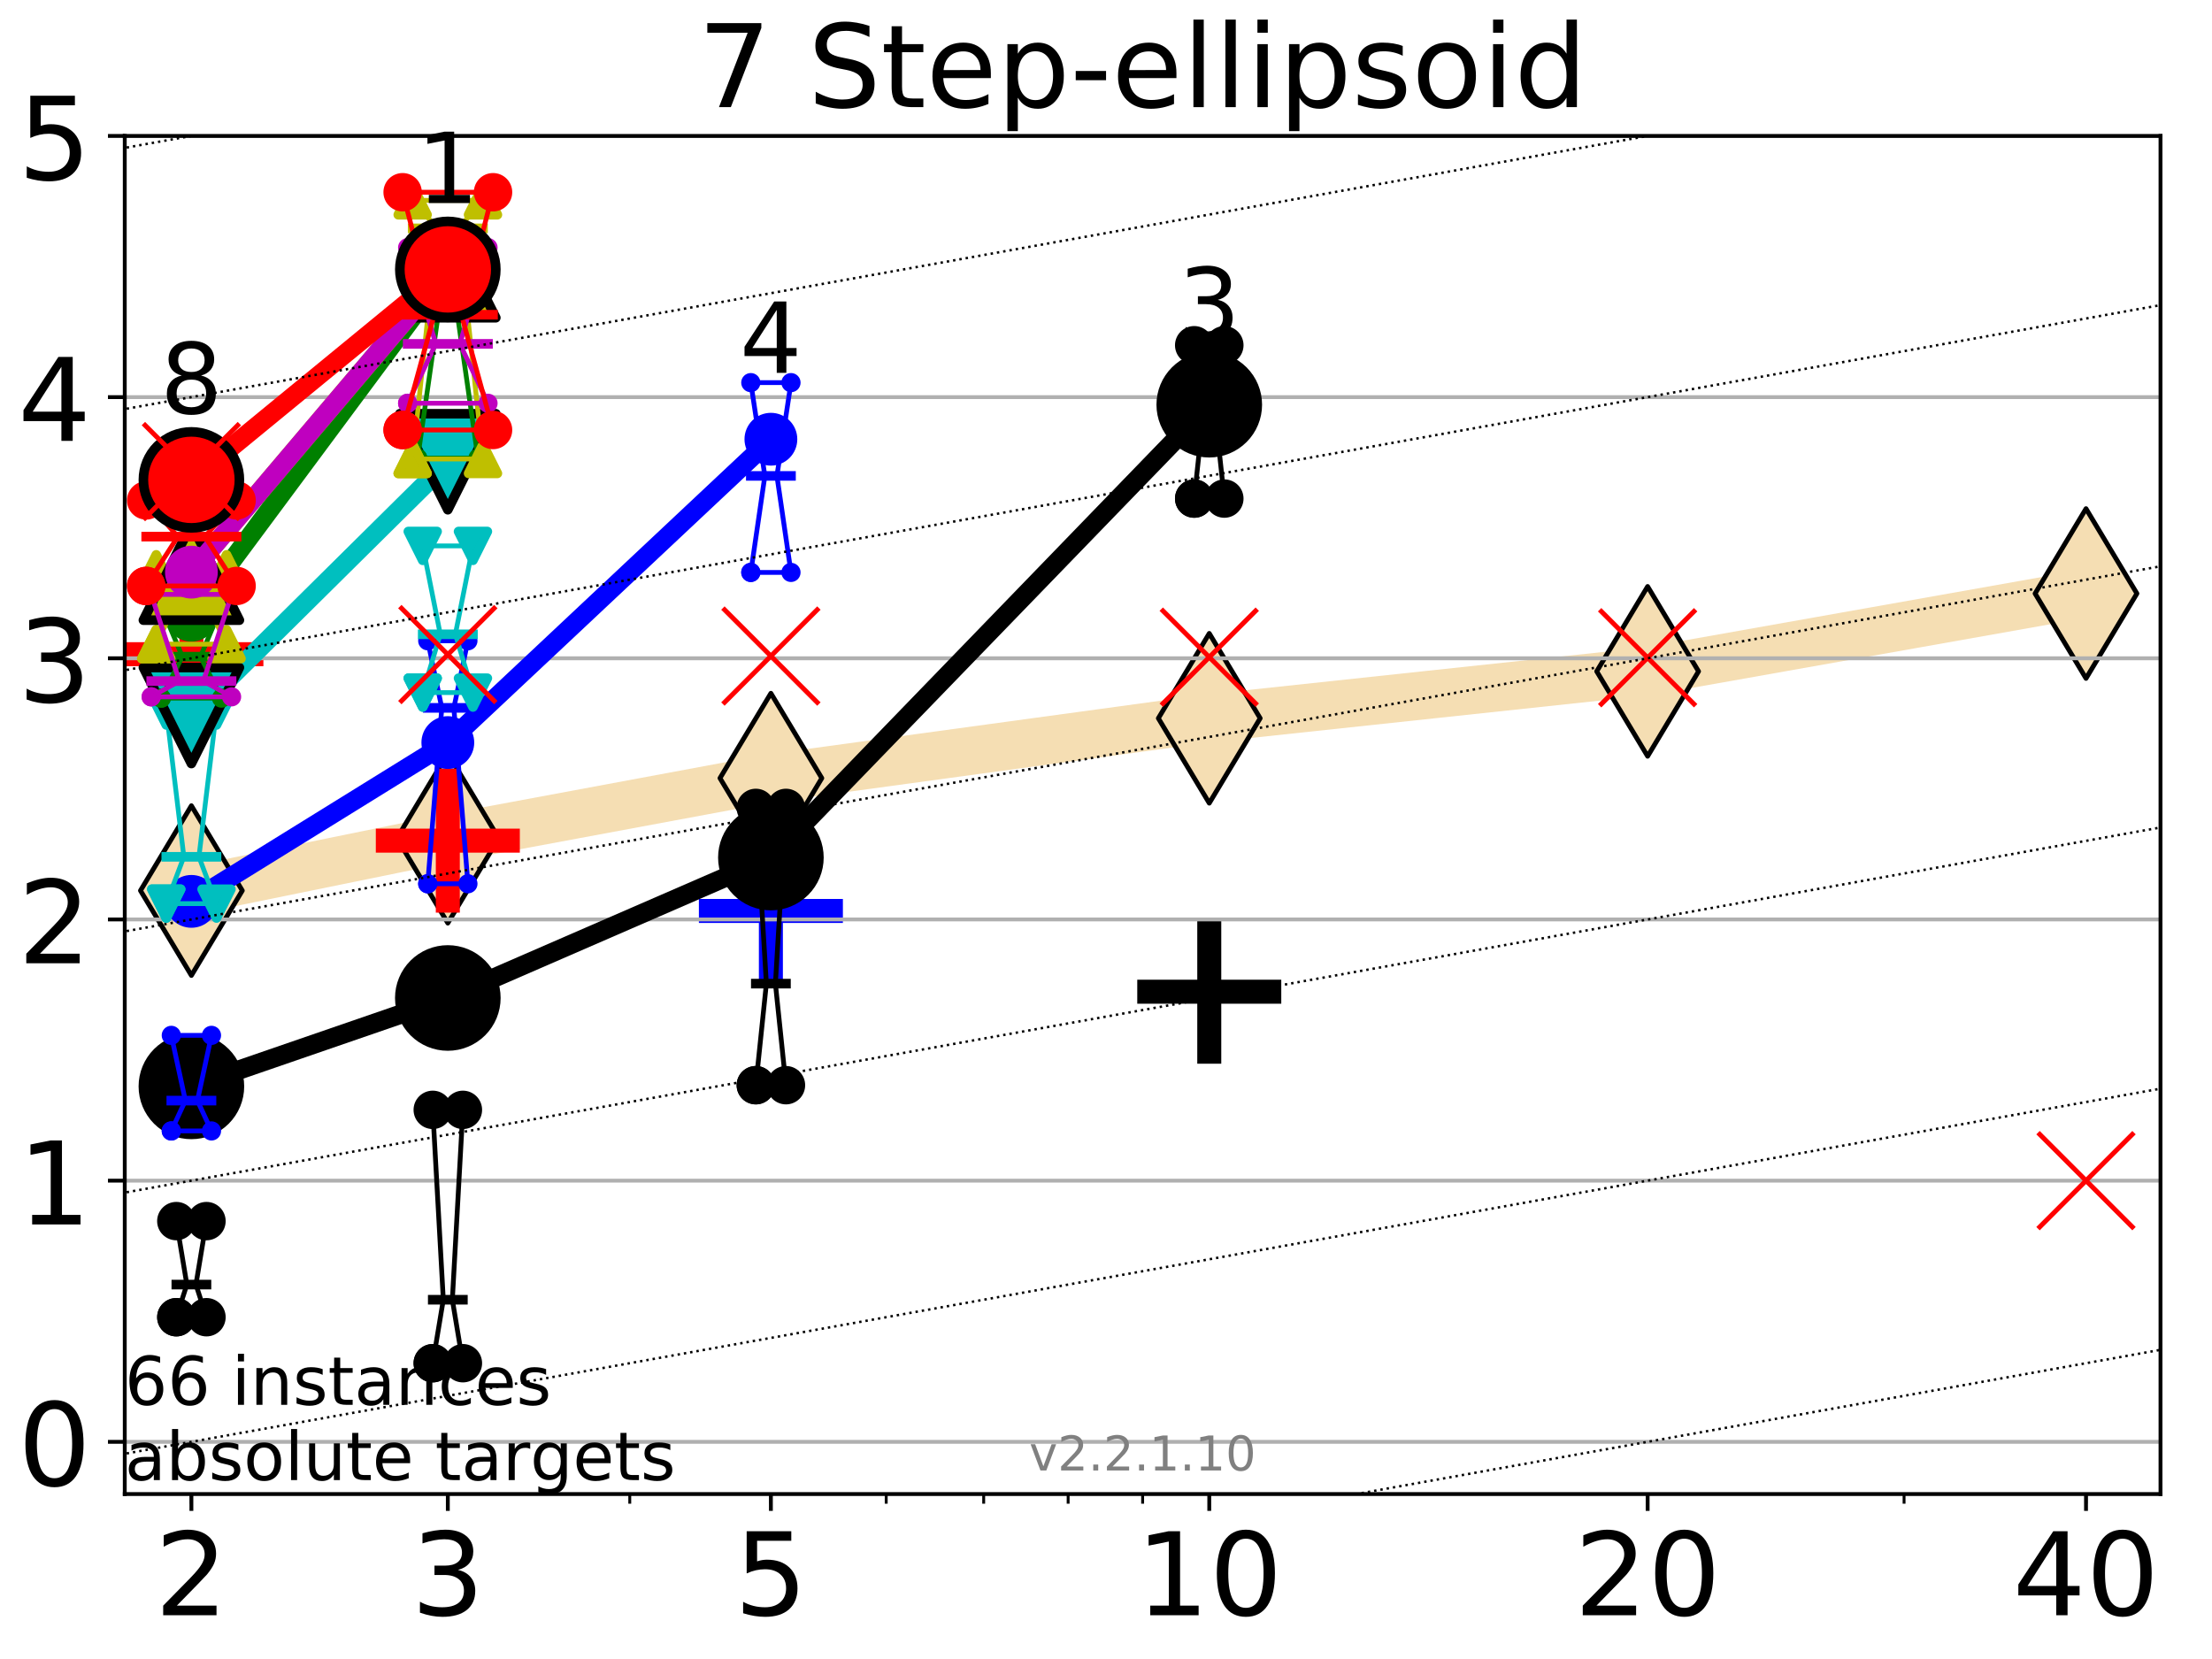 <?xml version="1.0" encoding="utf-8" standalone="no"?>
<!DOCTYPE svg PUBLIC "-//W3C//DTD SVG 1.1//EN"
  "http://www.w3.org/Graphics/SVG/1.1/DTD/svg11.dtd">
<!-- Created with matplotlib (http://matplotlib.org/) -->
<svg height="345.6pt" version="1.1" viewBox="0 0 460.8 345.6" width="460.8pt" xmlns="http://www.w3.org/2000/svg" xmlns:xlink="http://www.w3.org/1999/xlink">
 <defs>
  <style type="text/css">
*{stroke-linecap:butt;stroke-linejoin:round;}
  </style>
 </defs>
 <g id="figure_1">
  <g id="patch_1">
   <path d="M 0 345.6 
L 460.8 345.6 
L 460.8 0 
L 0 0 
z
" style="fill:#ffffff;"/>
  </g>
  <g id="axes_1">
   <g id="patch_2">
    <path d="M 25.99 311.24 
L 450.072 311.24 
L 450.072 28.32 
L 25.99 28.32 
z
" style="fill:#ffffff;"/>
   </g>
   <g id="line2d_1">
    <path clip-path="url(#pd3d4f11088)" d="M 39.871 185.526 
L 93.29 174.62 
L 160.591 162.104 
L 251.912 149.631 
L 343.233 139.858 
L 434.554 123.644 
" style="fill:none;stroke:#f5deb3;stroke-linecap:square;stroke-width:10;"/>
    <defs>
     <path d="M -0 17.678 
L 10.607 0 
L 0 -17.678 
L -10.607 -0 
z
" id="m188ac77424" style="stroke:#000000;stroke-linejoin:miter;"/>
    </defs>
    <g clip-path="url(#pd3d4f11088)">
     <use style="fill:#f5deb3;stroke:#000000;stroke-linejoin:miter;" x="39.871" xlink:href="#m188ac77424" y="185.526"/>
     <use style="fill:#f5deb3;stroke:#000000;stroke-linejoin:miter;" x="93.29" xlink:href="#m188ac77424" y="174.62"/>
     <use style="fill:#f5deb3;stroke:#000000;stroke-linejoin:miter;" x="160.591" xlink:href="#m188ac77424" y="162.104"/>
     <use style="fill:#f5deb3;stroke:#000000;stroke-linejoin:miter;" x="251.912" xlink:href="#m188ac77424" y="149.631"/>
     <use style="fill:#f5deb3;stroke:#000000;stroke-linejoin:miter;" x="343.233" xlink:href="#m188ac77424" y="139.858"/>
     <use style="fill:#f5deb3;stroke:#000000;stroke-linejoin:miter;" x="434.554" xlink:href="#m188ac77424" y="123.644"/>
    </g>
   </g>
   <g id="line2d_2">
    <defs>
     <path d="M -15 0 
L 15 0 
M 0 15 
L 0 -15 
" id="mad0640bf6e" style="stroke:#000000;stroke-width:5;"/>
    </defs>
    <g clip-path="url(#pd3d4f11088)">
     <use style="stroke:#000000;stroke-width:5;" x="251.912" xlink:href="#mad0640bf6e" y="206.589"/>
    </g>
   </g>
   <g id="line2d_3">
    <defs>
     <path d="M -15 0 
L 15 0 
M 0 15 
L 0 -15 
" id="m3aad1a8255" style="stroke:#ff0000;stroke-width:5;"/>
    </defs>
    <g clip-path="url(#pd3d4f11088)">
     <use style="fill:#ff0000;stroke:#ff0000;stroke-width:5;" x="39.871" xlink:href="#m3aad1a8255" y="136.277"/>
    </g>
   </g>
   <g id="line2d_4">
    <g clip-path="url(#pd3d4f11088)">
     <use style="fill:#ff0000;stroke:#ff0000;stroke-width:5;" x="93.29" xlink:href="#m3aad1a8255" y="175.125"/>
    </g>
   </g>
   <g id="line2d_5">
    <defs>
     <path d="M -15 0 
L 15 0 
M 0 15 
L 0 -15 
" id="m7810fe0cb6" style="stroke:#0000ff;stroke-width:5;"/>
    </defs>
    <g clip-path="url(#pd3d4f11088)">
     <use style="fill:#0000ff;stroke:#0000ff;stroke-width:5;" x="160.591" xlink:href="#m7810fe0cb6" y="189.768"/>
    </g>
   </g>
   <g id="matplotlib.axis_1">
    <g id="xtick_1">
     <g id="line2d_6">
      <defs>
       <path d="M 0 0 
L 0 3.5 
" id="mcb6f419fc6" style="stroke:#000000;stroke-width:0.8;"/>
      </defs>
      <g>
       <use style="stroke:#000000;stroke-width:0.8;" x="39.871" xlink:href="#mcb6f419fc6" y="311.24"/>
      </g>
     </g>
     <g id="text_1">
      <!-- 2 -->
      <defs>
       <path d="M 19.188 8.297 
L 53.609 8.297 
L 53.609 0 
L 7.328 0 
L 7.328 8.297 
Q 12.938 14.109 22.625 23.891 
Q 32.328 33.688 34.812 36.531 
Q 39.547 41.844 41.422 45.531 
Q 43.312 49.219 43.312 52.781 
Q 43.312 58.594 39.234 62.25 
Q 35.156 65.922 28.609 65.922 
Q 23.969 65.922 18.812 64.312 
Q 13.672 62.703 7.812 59.422 
L 7.812 69.391 
Q 13.766 71.781 18.938 73 
Q 24.125 74.219 28.422 74.219 
Q 39.75 74.219 46.484 68.547 
Q 53.219 62.891 53.219 53.422 
Q 53.219 48.922 51.531 44.891 
Q 49.859 40.875 45.406 35.406 
Q 44.188 33.984 37.641 27.219 
Q 31.109 20.453 19.188 8.297 
z
" id="DejaVuSans-32"/>
      </defs>
      <g transform="translate(32.236 336.476)scale(0.24 -0.24)">
       <use xlink:href="#DejaVuSans-32"/>
      </g>
     </g>
    </g>
    <g id="xtick_2">
     <g id="line2d_7">
      <g>
       <use style="stroke:#000000;stroke-width:0.8;" x="93.29" xlink:href="#mcb6f419fc6" y="311.24"/>
      </g>
     </g>
     <g id="text_2">
      <!-- 3 -->
      <defs>
       <path d="M 40.578 39.312 
Q 47.656 37.797 51.625 33 
Q 55.609 28.219 55.609 21.188 
Q 55.609 10.406 48.188 4.484 
Q 40.766 -1.422 27.094 -1.422 
Q 22.516 -1.422 17.656 -0.516 
Q 12.797 0.391 7.625 2.203 
L 7.625 11.719 
Q 11.719 9.328 16.594 8.109 
Q 21.484 6.891 26.812 6.891 
Q 36.078 6.891 40.938 10.547 
Q 45.797 14.203 45.797 21.188 
Q 45.797 27.641 41.281 31.266 
Q 36.766 34.906 28.719 34.906 
L 20.219 34.906 
L 20.219 43.016 
L 29.109 43.016 
Q 36.375 43.016 40.234 45.922 
Q 44.094 48.828 44.094 54.297 
Q 44.094 59.906 40.109 62.906 
Q 36.141 65.922 28.719 65.922 
Q 24.656 65.922 20.016 65.031 
Q 15.375 64.156 9.812 62.312 
L 9.812 71.094 
Q 15.438 72.656 20.344 73.438 
Q 25.25 74.219 29.594 74.219 
Q 40.828 74.219 47.359 69.109 
Q 53.906 64.016 53.906 55.328 
Q 53.906 49.266 50.438 45.094 
Q 46.969 40.922 40.578 39.312 
z
" id="DejaVuSans-33"/>
      </defs>
      <g transform="translate(85.656 336.476)scale(0.24 -0.24)">
       <use xlink:href="#DejaVuSans-33"/>
      </g>
     </g>
    </g>
    <g id="xtick_3">
     <g id="line2d_8">
      <g>
       <use style="stroke:#000000;stroke-width:0.8;" x="160.591" xlink:href="#mcb6f419fc6" y="311.24"/>
      </g>
     </g>
     <g id="text_3">
      <!-- 5 -->
      <defs>
       <path d="M 10.797 72.906 
L 49.516 72.906 
L 49.516 64.594 
L 19.828 64.594 
L 19.828 46.734 
Q 21.969 47.469 24.109 47.828 
Q 26.266 48.188 28.422 48.188 
Q 40.625 48.188 47.75 41.5 
Q 54.891 34.812 54.891 23.391 
Q 54.891 11.625 47.562 5.094 
Q 40.234 -1.422 26.906 -1.422 
Q 22.312 -1.422 17.547 -0.641 
Q 12.797 0.141 7.719 1.703 
L 7.719 11.625 
Q 12.109 9.234 16.797 8.062 
Q 21.484 6.891 26.703 6.891 
Q 35.156 6.891 40.078 11.328 
Q 45.016 15.766 45.016 23.391 
Q 45.016 31 40.078 35.438 
Q 35.156 39.891 26.703 39.891 
Q 22.75 39.891 18.812 39.016 
Q 14.891 38.141 10.797 36.281 
z
" id="DejaVuSans-35"/>
      </defs>
      <g transform="translate(152.956 336.476)scale(0.24 -0.24)">
       <use xlink:href="#DejaVuSans-35"/>
      </g>
     </g>
    </g>
    <g id="xtick_4">
     <g id="line2d_9">
      <g>
       <use style="stroke:#000000;stroke-width:0.8;" x="251.912" xlink:href="#mcb6f419fc6" y="311.24"/>
      </g>
     </g>
     <g id="text_4">
      <!-- 10 -->
      <defs>
       <path d="M 12.406 8.297 
L 28.516 8.297 
L 28.516 63.922 
L 10.984 60.406 
L 10.984 69.391 
L 28.422 72.906 
L 38.281 72.906 
L 38.281 8.297 
L 54.391 8.297 
L 54.391 0 
L 12.406 0 
z
" id="DejaVuSans-31"/>
       <path d="M 31.781 66.406 
Q 24.172 66.406 20.328 58.906 
Q 16.5 51.422 16.5 36.375 
Q 16.5 21.391 20.328 13.891 
Q 24.172 6.391 31.781 6.391 
Q 39.453 6.391 43.281 13.891 
Q 47.125 21.391 47.125 36.375 
Q 47.125 51.422 43.281 58.906 
Q 39.453 66.406 31.781 66.406 
z
M 31.781 74.219 
Q 44.047 74.219 50.516 64.516 
Q 56.984 54.828 56.984 36.375 
Q 56.984 17.969 50.516 8.266 
Q 44.047 -1.422 31.781 -1.422 
Q 19.531 -1.422 13.062 8.266 
Q 6.594 17.969 6.594 36.375 
Q 6.594 54.828 13.062 64.516 
Q 19.531 74.219 31.781 74.219 
z
" id="DejaVuSans-30"/>
      </defs>
      <g transform="translate(236.642 336.476)scale(0.24 -0.24)">
       <use xlink:href="#DejaVuSans-31"/>
       <use x="63.623" xlink:href="#DejaVuSans-30"/>
      </g>
     </g>
    </g>
    <g id="xtick_5">
     <g id="line2d_10">
      <g>
       <use style="stroke:#000000;stroke-width:0.8;" x="343.233" xlink:href="#mcb6f419fc6" y="311.24"/>
      </g>
     </g>
     <g id="text_5">
      <!-- 20 -->
      <g transform="translate(327.963 336.476)scale(0.24 -0.24)">
       <use xlink:href="#DejaVuSans-32"/>
       <use x="63.623" xlink:href="#DejaVuSans-30"/>
      </g>
     </g>
    </g>
    <g id="xtick_6">
     <g id="line2d_11">
      <g>
       <use style="stroke:#000000;stroke-width:0.8;" x="434.554" xlink:href="#mcb6f419fc6" y="311.24"/>
      </g>
     </g>
     <g id="text_6">
      <!-- 40 -->
      <defs>
       <path d="M 37.797 64.312 
L 12.891 25.391 
L 37.797 25.391 
z
M 35.203 72.906 
L 47.609 72.906 
L 47.609 25.391 
L 58.016 25.391 
L 58.016 17.188 
L 47.609 17.188 
L 47.609 0 
L 37.797 0 
L 37.797 17.188 
L 4.891 17.188 
L 4.891 26.703 
z
" id="DejaVuSans-34"/>
      </defs>
      <g transform="translate(419.284 336.476)scale(0.24 -0.24)">
       <use xlink:href="#DejaVuSans-34"/>
       <use x="63.623" xlink:href="#DejaVuSans-30"/>
      </g>
     </g>
    </g>
    <g id="xtick_7">
     <g id="line2d_12">
      <defs>
       <path d="M 0 0 
L 0 2 
" id="m6d0faf15e4" style="stroke:#000000;stroke-width:0.6;"/>
      </defs>
      <g>
       <use style="stroke:#000000;stroke-width:0.6;" x="39.871" xlink:href="#m6d0faf15e4" y="311.24"/>
      </g>
     </g>
    </g>
    <g id="xtick_8">
     <g id="line2d_13">
      <g>
       <use style="stroke:#000000;stroke-width:0.6;" x="93.29" xlink:href="#m6d0faf15e4" y="311.24"/>
      </g>
     </g>
    </g>
    <g id="xtick_9">
     <g id="line2d_14">
      <g>
       <use style="stroke:#000000;stroke-width:0.6;" x="131.192" xlink:href="#m6d0faf15e4" y="311.24"/>
      </g>
     </g>
    </g>
    <g id="xtick_10">
     <g id="line2d_15">
      <g>
       <use style="stroke:#000000;stroke-width:0.6;" x="160.591" xlink:href="#m6d0faf15e4" y="311.24"/>
      </g>
     </g>
    </g>
    <g id="xtick_11">
     <g id="line2d_16">
      <g>
       <use style="stroke:#000000;stroke-width:0.6;" x="184.612" xlink:href="#m6d0faf15e4" y="311.24"/>
      </g>
     </g>
    </g>
    <g id="xtick_12">
     <g id="line2d_17">
      <g>
       <use style="stroke:#000000;stroke-width:0.6;" x="204.921" xlink:href="#m6d0faf15e4" y="311.24"/>
      </g>
     </g>
    </g>
    <g id="xtick_13">
     <g id="line2d_18">
      <g>
       <use style="stroke:#000000;stroke-width:0.6;" x="222.513" xlink:href="#m6d0faf15e4" y="311.24"/>
      </g>
     </g>
    </g>
    <g id="xtick_14">
     <g id="line2d_19">
      <g>
       <use style="stroke:#000000;stroke-width:0.6;" x="238.031" xlink:href="#m6d0faf15e4" y="311.24"/>
      </g>
     </g>
    </g>
    <g id="xtick_15">
     <g id="line2d_20">
      <g>
       <use style="stroke:#000000;stroke-width:0.6;" x="343.233" xlink:href="#m6d0faf15e4" y="311.24"/>
      </g>
     </g>
    </g>
    <g id="xtick_16">
     <g id="line2d_21">
      <g>
       <use style="stroke:#000000;stroke-width:0.6;" x="396.653" xlink:href="#m6d0faf15e4" y="311.24"/>
      </g>
     </g>
    </g>
    <g id="xtick_17">
     <g id="line2d_22">
      <g>
       <use style="stroke:#000000;stroke-width:0.6;" x="434.554" xlink:href="#m6d0faf15e4" y="311.24"/>
      </g>
     </g>
    </g>
   </g>
   <g id="matplotlib.axis_2">
    <g id="ytick_1">
     <g id="line2d_23">
      <path clip-path="url(#pd3d4f11088)" d="M 25.99 300.358 
L 450.072 300.358 
" style="fill:none;stroke:#b0b0b0;stroke-linecap:square;stroke-width:0.8;"/>
     </g>
     <g id="line2d_24">
      <defs>
       <path d="M 0 0 
L -3.5 0 
" id="mf5b5601f80" style="stroke:#000000;stroke-width:0.8;"/>
      </defs>
      <g>
       <use style="stroke:#000000;stroke-width:0.8;" x="25.99" xlink:href="#mf5b5601f80" y="300.358"/>
      </g>
     </g>
     <g id="text_7">
      <!-- 0 -->
      <g transform="translate(3.72 309.477)scale(0.24 -0.24)">
       <use xlink:href="#DejaVuSans-30"/>
      </g>
     </g>
    </g>
    <g id="ytick_2">
     <g id="line2d_25">
      <path clip-path="url(#pd3d4f11088)" d="M 25.99 245.951 
L 450.072 245.951 
" style="fill:none;stroke:#b0b0b0;stroke-linecap:square;stroke-width:0.8;"/>
     </g>
     <g id="line2d_26">
      <g>
       <use style="stroke:#000000;stroke-width:0.8;" x="25.99" xlink:href="#mf5b5601f80" y="245.951"/>
      </g>
     </g>
     <g id="text_8">
      <!-- 1 -->
      <g transform="translate(3.72 255.069)scale(0.24 -0.24)">
       <use xlink:href="#DejaVuSans-31"/>
      </g>
     </g>
    </g>
    <g id="ytick_3">
     <g id="line2d_27">
      <path clip-path="url(#pd3d4f11088)" d="M 25.99 191.543 
L 450.072 191.543 
" style="fill:none;stroke:#b0b0b0;stroke-linecap:square;stroke-width:0.8;"/>
     </g>
     <g id="line2d_28">
      <g>
       <use style="stroke:#000000;stroke-width:0.8;" x="25.99" xlink:href="#mf5b5601f80" y="191.543"/>
      </g>
     </g>
     <g id="text_9">
      <!-- 2 -->
      <g transform="translate(3.72 200.661)scale(0.24 -0.24)">
       <use xlink:href="#DejaVuSans-32"/>
      </g>
     </g>
    </g>
    <g id="ytick_4">
     <g id="line2d_29">
      <path clip-path="url(#pd3d4f11088)" d="M 25.99 137.135 
L 450.072 137.135 
" style="fill:none;stroke:#b0b0b0;stroke-linecap:square;stroke-width:0.8;"/>
     </g>
     <g id="line2d_30">
      <g>
       <use style="stroke:#000000;stroke-width:0.8;" x="25.99" xlink:href="#mf5b5601f80" y="137.135"/>
      </g>
     </g>
     <g id="text_10">
      <!-- 3 -->
      <g transform="translate(3.72 146.254)scale(0.24 -0.24)">
       <use xlink:href="#DejaVuSans-33"/>
      </g>
     </g>
    </g>
    <g id="ytick_5">
     <g id="line2d_31">
      <path clip-path="url(#pd3d4f11088)" d="M 25.99 82.728 
L 450.072 82.728 
" style="fill:none;stroke:#b0b0b0;stroke-linecap:square;stroke-width:0.8;"/>
     </g>
     <g id="line2d_32">
      <g>
       <use style="stroke:#000000;stroke-width:0.8;" x="25.99" xlink:href="#mf5b5601f80" y="82.728"/>
      </g>
     </g>
     <g id="text_11">
      <!-- 4 -->
      <g transform="translate(3.72 91.846)scale(0.24 -0.24)">
       <use xlink:href="#DejaVuSans-34"/>
      </g>
     </g>
    </g>
    <g id="ytick_6">
     <g id="line2d_33">
      <path clip-path="url(#pd3d4f11088)" d="M 25.99 28.32 
L 450.072 28.32 
" style="fill:none;stroke:#b0b0b0;stroke-linecap:square;stroke-width:0.8;"/>
     </g>
     <g id="line2d_34">
      <g>
       <use style="stroke:#000000;stroke-width:0.8;" x="25.99" xlink:href="#mf5b5601f80" y="28.32"/>
      </g>
     </g>
     <g id="text_12">
      <!-- 5 -->
      <g transform="translate(3.72 37.438)scale(0.24 -0.24)">
       <use xlink:href="#DejaVuSans-35"/>
      </g>
     </g>
    </g>
   </g>
   <g id="line2d_35">
    <path clip-path="url(#pd3d4f11088)" d="M 36.732 274.399 
L 38.929 267.602 
L 36.732 254.379 
L 43.01 254.379 
L 40.813 267.602 
L 43.01 274.399 
L 36.732 274.399 
" style="fill:none;stroke:#000000;stroke-linecap:square;"/>
   </g>
   <g id="line2d_36">
    <path clip-path="url(#pd3d4f11088)" d="M 36.732 274.399 
L 43.01 274.399 
L 43.01 254.379 
L 36.732 254.379 
L 36.732 274.399 
" style="fill:none;"/>
    <defs>
     <path d="M 0 3 
C 0.796 3 1.559 2.684 2.121 2.121 
C 2.684 1.559 3 0.796 3 0 
C 3 -0.796 2.684 -1.559 2.121 -2.121 
C 1.559 -2.684 0.796 -3 0 -3 
C -0.796 -3 -1.559 -2.684 -2.121 -2.121 
C -2.684 -1.559 -3 -0.796 -3 0 
C -3 0.796 -2.684 1.559 -2.121 2.121 
C -1.559 2.684 -0.796 3 0 3 
z
" id="mf6f21fd9ab" style="stroke:#000000;stroke-width:2;"/>
    </defs>
    <g clip-path="url(#pd3d4f11088)">
     <use style="stroke:#000000;stroke-width:2;" x="36.732" xlink:href="#mf6f21fd9ab" y="274.399"/>
     <use style="stroke:#000000;stroke-width:2;" x="43.01" xlink:href="#mf6f21fd9ab" y="274.399"/>
     <use style="stroke:#000000;stroke-width:2;" x="43.01" xlink:href="#mf6f21fd9ab" y="254.379"/>
     <use style="stroke:#000000;stroke-width:2;" x="36.732" xlink:href="#mf6f21fd9ab" y="254.379"/>
     <use style="stroke:#000000;stroke-width:2;" x="36.732" xlink:href="#mf6f21fd9ab" y="274.399"/>
    </g>
   </g>
   <g id="line2d_37">
    <path clip-path="url(#pd3d4f11088)" d="M 36.732 267.602 
L 43.01 267.602 
" style="fill:none;stroke:#000000;stroke-linecap:square;stroke-width:2;"/>
   </g>
   <g id="line2d_38">
    <path clip-path="url(#pd3d4f11088)" d="M 90.151 283.98 
L 92.349 270.757 
L 90.151 231.203 
L 96.43 231.203 
L 94.232 270.757 
L 96.43 283.98 
L 90.151 283.98 
" style="fill:none;stroke:#000000;stroke-linecap:square;"/>
   </g>
   <g id="line2d_39">
    <path clip-path="url(#pd3d4f11088)" d="M 90.151 283.98 
L 96.43 283.98 
L 96.43 231.203 
L 90.151 231.203 
L 90.151 283.98 
" style="fill:none;"/>
    <g clip-path="url(#pd3d4f11088)">
     <use style="stroke:#000000;stroke-width:2;" x="90.151" xlink:href="#mf6f21fd9ab" y="283.98"/>
     <use style="stroke:#000000;stroke-width:2;" x="96.43" xlink:href="#mf6f21fd9ab" y="283.98"/>
     <use style="stroke:#000000;stroke-width:2;" x="96.43" xlink:href="#mf6f21fd9ab" y="231.203"/>
     <use style="stroke:#000000;stroke-width:2;" x="90.151" xlink:href="#mf6f21fd9ab" y="231.203"/>
     <use style="stroke:#000000;stroke-width:2;" x="90.151" xlink:href="#mf6f21fd9ab" y="283.98"/>
    </g>
   </g>
   <g id="line2d_40">
    <path clip-path="url(#pd3d4f11088)" d="M 90.151 270.757 
L 96.43 270.757 
" style="fill:none;stroke:#000000;stroke-linecap:square;stroke-width:2;"/>
   </g>
   <g id="line2d_41">
    <path clip-path="url(#pd3d4f11088)" d="M 157.452 226.065 
L 159.649 204.908 
L 157.452 168.302 
L 163.73 168.302 
L 161.533 204.908 
L 163.73 226.065 
L 157.452 226.065 
" style="fill:none;stroke:#000000;stroke-linecap:square;"/>
   </g>
   <g id="line2d_42">
    <path clip-path="url(#pd3d4f11088)" d="M 157.452 226.065 
L 163.73 226.065 
L 163.73 168.302 
L 157.452 168.302 
L 157.452 226.065 
" style="fill:none;"/>
    <g clip-path="url(#pd3d4f11088)">
     <use style="stroke:#000000;stroke-width:2;" x="157.452" xlink:href="#mf6f21fd9ab" y="226.065"/>
     <use style="stroke:#000000;stroke-width:2;" x="163.73" xlink:href="#mf6f21fd9ab" y="226.065"/>
     <use style="stroke:#000000;stroke-width:2;" x="163.73" xlink:href="#mf6f21fd9ab" y="168.302"/>
     <use style="stroke:#000000;stroke-width:2;" x="157.452" xlink:href="#mf6f21fd9ab" y="168.302"/>
     <use style="stroke:#000000;stroke-width:2;" x="157.452" xlink:href="#mf6f21fd9ab" y="226.065"/>
    </g>
   </g>
   <g id="line2d_43">
    <path clip-path="url(#pd3d4f11088)" d="M 157.452 204.908 
L 163.73 204.908 
" style="fill:none;stroke:#000000;stroke-linecap:square;stroke-width:2;"/>
   </g>
   <g id="line2d_44">
    <path clip-path="url(#pd3d4f11088)" d="M 248.773 103.863 
L 250.97 83.494 
L 248.773 71.921 
L 255.051 71.921 
L 252.854 83.494 
L 255.051 103.863 
L 248.773 103.863 
" style="fill:none;stroke:#000000;stroke-linecap:square;"/>
   </g>
   <g id="line2d_45">
    <path clip-path="url(#pd3d4f11088)" d="M 248.773 103.863 
L 255.051 103.863 
L 255.051 71.921 
L 248.773 71.921 
L 248.773 103.863 
" style="fill:none;"/>
    <g clip-path="url(#pd3d4f11088)">
     <use style="stroke:#000000;stroke-width:2;" x="248.773" xlink:href="#mf6f21fd9ab" y="103.863"/>
     <use style="stroke:#000000;stroke-width:2;" x="255.051" xlink:href="#mf6f21fd9ab" y="103.863"/>
     <use style="stroke:#000000;stroke-width:2;" x="255.051" xlink:href="#mf6f21fd9ab" y="71.921"/>
     <use style="stroke:#000000;stroke-width:2;" x="248.773" xlink:href="#mf6f21fd9ab" y="71.921"/>
     <use style="stroke:#000000;stroke-width:2;" x="248.773" xlink:href="#mf6f21fd9ab" y="103.863"/>
    </g>
   </g>
   <g id="line2d_46">
    <path clip-path="url(#pd3d4f11088)" d="M 248.773 83.494 
L 255.051 83.494 
" style="fill:none;stroke:#000000;stroke-linecap:square;stroke-width:2;"/>
   </g>
   <g id="line2d_47">
    <path clip-path="url(#pd3d4f11088)" d="M 39.871 226.313 
L 93.29 207.897 
" style="fill:none;stroke:#000000;stroke-linecap:square;stroke-width:4;"/>
   </g>
   <g id="line2d_48">
    <path clip-path="url(#pd3d4f11088)" d="M 93.29 207.897 
L 160.591 178.645 
" style="fill:none;stroke:#000000;stroke-linecap:square;stroke-width:4;"/>
   </g>
   <g id="line2d_49">
    <path clip-path="url(#pd3d4f11088)" d="M 160.591 178.645 
L 251.912 84.307 
" style="fill:none;stroke:#000000;stroke-linecap:square;stroke-width:4;"/>
   </g>
   <g id="line2d_50">
    <path clip-path="url(#pd3d4f11088)" d="M 39.871 226.313 
L 93.29 207.897 
L 160.591 178.645 
L 251.912 84.307 
" style="fill:none;"/>
    <defs>
     <path d="M 0 10 
C 2.652 10 5.196 8.946 7.071 7.071 
C 8.946 5.196 10 2.652 10 0 
C 10 -2.652 8.946 -5.196 7.071 -7.071 
C 5.196 -8.946 2.652 -10 0 -10 
C -2.652 -10 -5.196 -8.946 -7.071 -7.071 
C -8.946 -5.196 -10 -2.652 -10 0 
C -10 2.652 -8.946 5.196 -7.071 7.071 
C -5.196 8.946 -2.652 10 0 10 
z
" id="mf1079765eb" style="stroke:#000000;stroke-width:2;"/>
    </defs>
    <g clip-path="url(#pd3d4f11088)">
     <use style="stroke:#000000;stroke-width:2;" x="39.871" xlink:href="#mf1079765eb" y="226.313"/>
     <use style="stroke:#000000;stroke-width:2;" x="93.29" xlink:href="#mf1079765eb" y="207.897"/>
     <use style="stroke:#000000;stroke-width:2;" x="160.591" xlink:href="#mf1079765eb" y="178.645"/>
     <use style="stroke:#000000;stroke-width:2;" x="251.912" xlink:href="#mf1079765eb" y="84.307"/>
    </g>
   </g>
   <g id="line2d_51">
    <path clip-path="url(#pd3d4f11088)" d="M 35.685 235.595 
L 38.615 229.279 
L 35.685 215.684 
L 44.057 215.684 
L 41.127 229.279 
L 44.057 235.595 
L 35.685 235.595 
" style="fill:none;stroke:#0000ff;stroke-linecap:square;"/>
   </g>
   <g id="line2d_52">
    <path clip-path="url(#pd3d4f11088)" d="M 35.685 235.595 
L 44.057 235.595 
L 44.057 215.684 
L 35.685 215.684 
L 35.685 235.595 
" style="fill:none;"/>
    <defs>
     <path d="M 0 1.5 
C 0.398 1.5 0.779 1.342 1.061 1.061 
C 1.342 0.779 1.5 0.398 1.5 0 
C 1.5 -0.398 1.342 -0.779 1.061 -1.061 
C 0.779 -1.342 0.398 -1.5 0 -1.5 
C -0.398 -1.5 -0.779 -1.342 -1.061 -1.061 
C -1.342 -0.779 -1.5 -0.398 -1.5 0 
C -1.5 0.398 -1.342 0.779 -1.061 1.061 
C -0.779 1.342 -0.398 1.5 0 1.5 
z
" id="m7bb954b8eb" style="stroke:#0000ff;"/>
    </defs>
    <g clip-path="url(#pd3d4f11088)">
     <use style="fill:#0000ff;stroke:#0000ff;" x="35.685" xlink:href="#m7bb954b8eb" y="235.595"/>
     <use style="fill:#0000ff;stroke:#0000ff;" x="44.057" xlink:href="#m7bb954b8eb" y="235.595"/>
     <use style="fill:#0000ff;stroke:#0000ff;" x="44.057" xlink:href="#m7bb954b8eb" y="215.684"/>
     <use style="fill:#0000ff;stroke:#0000ff;" x="35.685" xlink:href="#m7bb954b8eb" y="215.684"/>
     <use style="fill:#0000ff;stroke:#0000ff;" x="35.685" xlink:href="#m7bb954b8eb" y="235.595"/>
    </g>
   </g>
   <g id="line2d_53">
    <path clip-path="url(#pd3d4f11088)" d="M 35.685 229.279 
L 44.057 229.279 
" style="fill:none;stroke:#0000ff;stroke-linecap:square;stroke-width:2;"/>
   </g>
   <g id="line2d_54">
    <path clip-path="url(#pd3d4f11088)" d="M 89.105 184.104 
L 92.035 147.46 
L 89.105 133.486 
L 97.476 133.486 
L 94.546 147.46 
L 97.476 184.104 
L 89.105 184.104 
" style="fill:none;stroke:#0000ff;stroke-linecap:square;"/>
   </g>
   <g id="line2d_55">
    <path clip-path="url(#pd3d4f11088)" d="M 89.105 184.104 
L 97.476 184.104 
L 97.476 133.486 
L 89.105 133.486 
L 89.105 184.104 
" style="fill:none;"/>
    <g clip-path="url(#pd3d4f11088)">
     <use style="fill:#0000ff;stroke:#0000ff;" x="89.105" xlink:href="#m7bb954b8eb" y="184.104"/>
     <use style="fill:#0000ff;stroke:#0000ff;" x="97.476" xlink:href="#m7bb954b8eb" y="184.104"/>
     <use style="fill:#0000ff;stroke:#0000ff;" x="97.476" xlink:href="#m7bb954b8eb" y="133.486"/>
     <use style="fill:#0000ff;stroke:#0000ff;" x="89.105" xlink:href="#m7bb954b8eb" y="133.486"/>
     <use style="fill:#0000ff;stroke:#0000ff;" x="89.105" xlink:href="#m7bb954b8eb" y="184.104"/>
    </g>
   </g>
   <g id="line2d_56">
    <path clip-path="url(#pd3d4f11088)" d="M 89.105 147.46 
L 97.476 147.46 
" style="fill:none;stroke:#0000ff;stroke-linecap:square;stroke-width:2;"/>
   </g>
   <g id="line2d_57">
    <path clip-path="url(#pd3d4f11088)" d="M 156.405 119.245 
L 159.335 99.14 
L 156.405 79.71 
L 164.777 79.71 
L 161.847 99.14 
L 164.777 119.245 
L 156.405 119.245 
" style="fill:none;stroke:#0000ff;stroke-linecap:square;"/>
   </g>
   <g id="line2d_58">
    <path clip-path="url(#pd3d4f11088)" d="M 156.405 119.245 
L 164.777 119.245 
L 164.777 79.71 
L 156.405 79.71 
L 156.405 119.245 
" style="fill:none;"/>
    <g clip-path="url(#pd3d4f11088)">
     <use style="fill:#0000ff;stroke:#0000ff;" x="156.405" xlink:href="#m7bb954b8eb" y="119.245"/>
     <use style="fill:#0000ff;stroke:#0000ff;" x="164.777" xlink:href="#m7bb954b8eb" y="119.245"/>
     <use style="fill:#0000ff;stroke:#0000ff;" x="164.777" xlink:href="#m7bb954b8eb" y="79.71"/>
     <use style="fill:#0000ff;stroke:#0000ff;" x="156.405" xlink:href="#m7bb954b8eb" y="79.71"/>
     <use style="fill:#0000ff;stroke:#0000ff;" x="156.405" xlink:href="#m7bb954b8eb" y="119.245"/>
    </g>
   </g>
   <g id="line2d_59">
    <path clip-path="url(#pd3d4f11088)" d="M 156.405 99.14 
L 164.777 99.14 
" style="fill:none;stroke:#0000ff;stroke-linecap:square;stroke-width:2;"/>
   </g>
   <g id="line2d_60">
    <path clip-path="url(#pd3d4f11088)" d="M 39.871 187.772 
L 93.29 154.691 
" style="fill:none;stroke:#0000ff;stroke-linecap:square;stroke-width:4;"/>
   </g>
   <g id="line2d_61">
    <path clip-path="url(#pd3d4f11088)" d="M 93.29 154.691 
L 160.591 91.5 
" style="fill:none;stroke:#0000ff;stroke-linecap:square;stroke-width:4;"/>
   </g>
   <g id="line2d_62">
    <path clip-path="url(#pd3d4f11088)" d="M 39.871 187.772 
L 93.29 154.691 
L 160.591 91.5 
" style="fill:none;"/>
    <defs>
     <path d="M 0 5 
C 1.326 5 2.598 4.473 3.536 3.536 
C 4.473 2.598 5 1.326 5 0 
C 5 -1.326 4.473 -2.598 3.536 -3.536 
C 2.598 -4.473 1.326 -5 0 -5 
C -1.326 -5 -2.598 -4.473 -3.536 -3.536 
C -4.473 -2.598 -5 -1.326 -5 0 
C -5 1.326 -4.473 2.598 -3.536 3.536 
C -2.598 4.473 -1.326 5 0 5 
z
" id="mc177a1697c" style="stroke:#0000ff;"/>
    </defs>
    <g clip-path="url(#pd3d4f11088)">
     <use style="fill:#0000ff;stroke:#0000ff;" x="39.871" xlink:href="#mc177a1697c" y="187.772"/>
     <use style="fill:#0000ff;stroke:#0000ff;" x="93.29" xlink:href="#mc177a1697c" y="154.691"/>
     <use style="fill:#0000ff;stroke:#0000ff;" x="160.591" xlink:href="#mc177a1697c" y="91.5"/>
    </g>
   </g>
   <g id="line2d_63">
    <path clip-path="url(#pd3d4f11088)" d="M 34.639 188.241 
L 38.301 178.489 
L 34.639 148.015 
L 45.103 148.015 
L 41.441 178.489 
L 45.103 188.241 
L 34.639 188.241 
" style="fill:none;stroke:#00bfbf;stroke-linecap:square;"/>
   </g>
   <g id="line2d_64">
    <path clip-path="url(#pd3d4f11088)" d="M 34.639 188.241 
L 45.103 188.241 
L 45.103 148.015 
L 34.639 148.015 
L 34.639 188.241 
" style="fill:none;"/>
    <defs>
     <path d="M -0 3 
L 3 -3 
L -3 -3 
z
" id="m92a011f68b" style="stroke:#00bfbf;stroke-linejoin:miter;stroke-width:2;"/>
    </defs>
    <g clip-path="url(#pd3d4f11088)">
     <use style="fill:#00bfbf;stroke:#00bfbf;stroke-linejoin:miter;stroke-width:2;" x="34.639" xlink:href="#m92a011f68b" y="188.241"/>
     <use style="fill:#00bfbf;stroke:#00bfbf;stroke-linejoin:miter;stroke-width:2;" x="45.103" xlink:href="#m92a011f68b" y="188.241"/>
     <use style="fill:#00bfbf;stroke:#00bfbf;stroke-linejoin:miter;stroke-width:2;" x="45.103" xlink:href="#m92a011f68b" y="148.015"/>
     <use style="fill:#00bfbf;stroke:#00bfbf;stroke-linejoin:miter;stroke-width:2;" x="34.639" xlink:href="#m92a011f68b" y="148.015"/>
     <use style="fill:#00bfbf;stroke:#00bfbf;stroke-linejoin:miter;stroke-width:2;" x="34.639" xlink:href="#m92a011f68b" y="188.241"/>
    </g>
   </g>
   <g id="line2d_65">
    <path clip-path="url(#pd3d4f11088)" d="M 34.639 178.489 
L 45.103 178.489 
" style="fill:none;stroke:#00bfbf;stroke-linecap:square;stroke-width:2;"/>
   </g>
   <g id="line2d_66">
    <path clip-path="url(#pd3d4f11088)" d="M 88.058 144.282 
L 91.721 132.135 
L 88.058 113.721 
L 98.523 113.721 
L 94.86 132.135 
L 98.523 144.282 
L 88.058 144.282 
" style="fill:none;stroke:#00bfbf;stroke-linecap:square;"/>
   </g>
   <g id="line2d_67">
    <path clip-path="url(#pd3d4f11088)" d="M 88.058 144.282 
L 98.523 144.282 
L 98.523 113.721 
L 88.058 113.721 
L 88.058 144.282 
" style="fill:none;"/>
    <g clip-path="url(#pd3d4f11088)">
     <use style="fill:#00bfbf;stroke:#00bfbf;stroke-linejoin:miter;stroke-width:2;" x="88.058" xlink:href="#m92a011f68b" y="144.282"/>
     <use style="fill:#00bfbf;stroke:#00bfbf;stroke-linejoin:miter;stroke-width:2;" x="98.523" xlink:href="#m92a011f68b" y="144.282"/>
     <use style="fill:#00bfbf;stroke:#00bfbf;stroke-linejoin:miter;stroke-width:2;" x="98.523" xlink:href="#m92a011f68b" y="113.721"/>
     <use style="fill:#00bfbf;stroke:#00bfbf;stroke-linejoin:miter;stroke-width:2;" x="88.058" xlink:href="#m92a011f68b" y="113.721"/>
     <use style="fill:#00bfbf;stroke:#00bfbf;stroke-linejoin:miter;stroke-width:2;" x="88.058" xlink:href="#m92a011f68b" y="144.282"/>
    </g>
   </g>
   <g id="line2d_68">
    <path clip-path="url(#pd3d4f11088)" d="M 88.058 132.135 
L 98.523 132.135 
" style="fill:none;stroke:#00bfbf;stroke-linecap:square;stroke-width:2;"/>
   </g>
   <g id="line2d_69">
    <path clip-path="url(#pd3d4f11088)" d="M 39.871 149.06 
L 93.29 96.188 
" style="fill:none;stroke:#00bfbf;stroke-linecap:square;stroke-width:4;"/>
   </g>
   <g id="line2d_70">
    <path clip-path="url(#pd3d4f11088)" d="M 39.871 149.06 
L 93.29 96.188 
" style="fill:none;"/>
    <defs>
     <path d="M -0 10 
L 10 -10 
L -10 -10 
z
" id="m848ede1d47" style="stroke:#000000;stroke-linejoin:miter;stroke-width:2;"/>
    </defs>
    <g clip-path="url(#pd3d4f11088)">
     <use style="fill:#00bfbf;stroke:#000000;stroke-linejoin:miter;stroke-width:2;" x="39.871" xlink:href="#m848ede1d47" y="149.06"/>
     <use style="fill:#00bfbf;stroke:#000000;stroke-linejoin:miter;stroke-width:2;" x="93.29" xlink:href="#m848ede1d47" y="96.188"/>
    </g>
   </g>
   <g id="line2d_71">
    <path clip-path="url(#pd3d4f11088)" d="M 33.593 145.429 
L 37.988 136.795 
L 33.593 126.387 
L 46.15 126.387 
L 41.755 136.795 
L 46.15 145.429 
L 33.593 145.429 
" style="fill:none;stroke:#008000;stroke-linecap:square;"/>
   </g>
   <g id="line2d_72">
    <path clip-path="url(#pd3d4f11088)" d="M 33.593 145.429 
L 46.15 145.429 
L 46.15 126.387 
L 33.593 126.387 
L 33.593 145.429 
" style="fill:none;"/>
    <defs>
     <path d="M 0 1.5 
C 0.398 1.5 0.779 1.342 1.061 1.061 
C 1.342 0.779 1.5 0.398 1.5 0 
C 1.5 -0.398 1.342 -0.779 1.061 -1.061 
C 0.779 -1.342 0.398 -1.5 0 -1.5 
C -0.398 -1.5 -0.779 -1.342 -1.061 -1.061 
C -1.342 -0.779 -1.5 -0.398 -1.5 0 
C -1.5 0.398 -1.342 0.779 -1.061 1.061 
C -0.779 1.342 -0.398 1.5 0 1.5 
z
" id="me14c6ca53f" style="stroke:#008000;"/>
    </defs>
    <g clip-path="url(#pd3d4f11088)">
     <use style="fill:#008000;stroke:#008000;" x="33.593" xlink:href="#me14c6ca53f" y="145.429"/>
     <use style="fill:#008000;stroke:#008000;" x="46.15" xlink:href="#me14c6ca53f" y="145.429"/>
     <use style="fill:#008000;stroke:#008000;" x="46.15" xlink:href="#me14c6ca53f" y="126.387"/>
     <use style="fill:#008000;stroke:#008000;" x="33.593" xlink:href="#me14c6ca53f" y="126.387"/>
     <use style="fill:#008000;stroke:#008000;" x="33.593" xlink:href="#me14c6ca53f" y="145.429"/>
    </g>
   </g>
   <g id="line2d_73">
    <path clip-path="url(#pd3d4f11088)" d="M 33.593 136.795 
L 46.15 136.795 
" style="fill:none;stroke:#008000;stroke-linecap:square;stroke-width:2;"/>
   </g>
   <g id="line2d_74">
    <path clip-path="url(#pd3d4f11088)" d="M 87.012 95.442 
L 91.407 64.736 
L 87.012 55.017 
L 99.569 55.017 
L 95.174 64.736 
L 99.569 95.442 
L 87.012 95.442 
" style="fill:none;stroke:#008000;stroke-linecap:square;"/>
   </g>
   <g id="line2d_75">
    <path clip-path="url(#pd3d4f11088)" d="M 87.012 95.442 
L 99.569 95.442 
L 99.569 55.017 
L 87.012 55.017 
L 87.012 95.442 
" style="fill:none;"/>
    <g clip-path="url(#pd3d4f11088)">
     <use style="fill:#008000;stroke:#008000;" x="87.012" xlink:href="#me14c6ca53f" y="95.442"/>
     <use style="fill:#008000;stroke:#008000;" x="99.569" xlink:href="#me14c6ca53f" y="95.442"/>
     <use style="fill:#008000;stroke:#008000;" x="99.569" xlink:href="#me14c6ca53f" y="55.017"/>
     <use style="fill:#008000;stroke:#008000;" x="87.012" xlink:href="#me14c6ca53f" y="55.017"/>
     <use style="fill:#008000;stroke:#008000;" x="87.012" xlink:href="#me14c6ca53f" y="95.442"/>
    </g>
   </g>
   <g id="line2d_76">
    <path clip-path="url(#pd3d4f11088)" d="M 87.012 64.736 
L 99.569 64.736 
" style="fill:none;stroke:#008000;stroke-linecap:square;stroke-width:2;"/>
   </g>
   <g id="line2d_77">
    <path clip-path="url(#pd3d4f11088)" d="M 39.871 128.152 
L 93.29 56.194 
" style="fill:none;stroke:#008000;stroke-linecap:square;stroke-width:4;"/>
   </g>
   <g id="line2d_78">
    <path clip-path="url(#pd3d4f11088)" d="M 39.871 128.152 
L 93.29 56.194 
" style="fill:none;"/>
    <defs>
     <path d="M 0 5 
C 1.326 5 2.598 4.473 3.536 3.536 
C 4.473 2.598 5 1.326 5 0 
C 5 -1.326 4.473 -2.598 3.536 -3.536 
C 2.598 -4.473 1.326 -5 0 -5 
C -1.326 -5 -2.598 -4.473 -3.536 -3.536 
C -4.473 -2.598 -5 -1.326 -5 0 
C -5 1.326 -4.473 2.598 -3.536 3.536 
C -2.598 4.473 -1.326 5 0 5 
z
" id="m01131860bd" style="stroke:#008000;"/>
    </defs>
    <g clip-path="url(#pd3d4f11088)">
     <use style="fill:#008000;stroke:#008000;" x="39.871" xlink:href="#m01131860bd" y="128.152"/>
     <use style="fill:#008000;stroke:#008000;" x="93.29" xlink:href="#m01131860bd" y="56.194"/>
    </g>
   </g>
   <g id="line2d_79">
    <path clip-path="url(#pd3d4f11088)" d="M 32.546 134.195 
L 37.674 123.67 
L 32.546 118.586 
L 47.196 118.586 
L 42.069 123.67 
L 47.196 134.195 
L 32.546 134.195 
" style="fill:none;stroke:#bfbf00;stroke-linecap:square;"/>
   </g>
   <g id="line2d_80">
    <path clip-path="url(#pd3d4f11088)" d="M 32.546 134.195 
L 47.196 134.195 
L 47.196 118.586 
L 32.546 118.586 
L 32.546 134.195 
" style="fill:none;"/>
    <defs>
     <path d="M 0 -3 
L -3 3 
L 3 3 
z
" id="m2281557a5e" style="stroke:#bfbf00;stroke-linejoin:miter;stroke-width:2;"/>
    </defs>
    <g clip-path="url(#pd3d4f11088)">
     <use style="fill:#bfbf00;stroke:#bfbf00;stroke-linejoin:miter;stroke-width:2;" x="32.546" xlink:href="#m2281557a5e" y="134.195"/>
     <use style="fill:#bfbf00;stroke:#bfbf00;stroke-linejoin:miter;stroke-width:2;" x="47.196" xlink:href="#m2281557a5e" y="134.195"/>
     <use style="fill:#bfbf00;stroke:#bfbf00;stroke-linejoin:miter;stroke-width:2;" x="47.196" xlink:href="#m2281557a5e" y="118.586"/>
     <use style="fill:#bfbf00;stroke:#bfbf00;stroke-linejoin:miter;stroke-width:2;" x="32.546" xlink:href="#m2281557a5e" y="118.586"/>
     <use style="fill:#bfbf00;stroke:#bfbf00;stroke-linejoin:miter;stroke-width:2;" x="32.546" xlink:href="#m2281557a5e" y="134.195"/>
    </g>
   </g>
   <g id="line2d_81">
    <path clip-path="url(#pd3d4f11088)" d="M 32.546 123.67 
L 47.196 123.67 
" style="fill:none;stroke:#bfbf00;stroke-linecap:square;stroke-width:2;"/>
   </g>
   <g id="line2d_82">
    <path clip-path="url(#pd3d4f11088)" d="M 85.966 95.618 
L 91.093 47.572 
L 85.966 41.736 
L 100.615 41.736 
L 95.488 47.572 
L 100.615 95.618 
L 85.966 95.618 
" style="fill:none;stroke:#bfbf00;stroke-linecap:square;"/>
   </g>
   <g id="line2d_83">
    <path clip-path="url(#pd3d4f11088)" d="M 85.966 95.618 
L 100.615 95.618 
L 100.615 41.736 
L 85.966 41.736 
L 85.966 95.618 
" style="fill:none;"/>
    <g clip-path="url(#pd3d4f11088)">
     <use style="fill:#bfbf00;stroke:#bfbf00;stroke-linejoin:miter;stroke-width:2;" x="85.966" xlink:href="#m2281557a5e" y="95.618"/>
     <use style="fill:#bfbf00;stroke:#bfbf00;stroke-linejoin:miter;stroke-width:2;" x="100.615" xlink:href="#m2281557a5e" y="95.618"/>
     <use style="fill:#bfbf00;stroke:#bfbf00;stroke-linejoin:miter;stroke-width:2;" x="100.615" xlink:href="#m2281557a5e" y="41.736"/>
     <use style="fill:#bfbf00;stroke:#bfbf00;stroke-linejoin:miter;stroke-width:2;" x="85.966" xlink:href="#m2281557a5e" y="41.736"/>
     <use style="fill:#bfbf00;stroke:#bfbf00;stroke-linejoin:miter;stroke-width:2;" x="85.966" xlink:href="#m2281557a5e" y="95.618"/>
    </g>
   </g>
   <g id="line2d_84">
    <path clip-path="url(#pd3d4f11088)" d="M 85.966 47.572 
L 100.615 47.572 
" style="fill:none;stroke:#bfbf00;stroke-linecap:square;stroke-width:2;"/>
   </g>
   <g id="line2d_85">
    <path clip-path="url(#pd3d4f11088)" d="M 39.871 119.191 
L 93.29 56.189 
" style="fill:none;stroke:#bfbf00;stroke-linecap:square;stroke-width:4;"/>
   </g>
   <g id="line2d_86">
    <path clip-path="url(#pd3d4f11088)" d="M 39.871 119.191 
L 93.29 56.189 
" style="fill:none;"/>
    <defs>
     <path d="M 0 -10 
L -10 10 
L 10 10 
z
" id="m1ec23c4751" style="stroke:#000000;stroke-linejoin:miter;stroke-width:2;"/>
    </defs>
    <g clip-path="url(#pd3d4f11088)">
     <use style="fill:#bfbf00;stroke:#000000;stroke-linejoin:miter;stroke-width:2;" x="39.871" xlink:href="#m1ec23c4751" y="119.191"/>
     <use style="fill:#bfbf00;stroke:#000000;stroke-linejoin:miter;stroke-width:2;" x="93.29" xlink:href="#m1ec23c4751" y="56.189"/>
    </g>
   </g>
   <g id="line2d_87">
    <path clip-path="url(#pd3d4f11088)" d="M 31.5 145.162 
L 37.36 141.882 
L 31.5 123.825 
L 48.242 123.825 
L 42.382 141.882 
L 48.242 145.162 
L 31.5 145.162 
" style="fill:none;stroke:#bf00bf;stroke-linecap:square;"/>
   </g>
   <g id="line2d_88">
    <path clip-path="url(#pd3d4f11088)" d="M 31.5 145.162 
L 48.242 145.162 
L 48.242 123.825 
L 31.5 123.825 
L 31.5 145.162 
" style="fill:none;"/>
    <defs>
     <path d="M 0 1.5 
C 0.398 1.5 0.779 1.342 1.061 1.061 
C 1.342 0.779 1.5 0.398 1.5 0 
C 1.5 -0.398 1.342 -0.779 1.061 -1.061 
C 0.779 -1.342 0.398 -1.5 0 -1.5 
C -0.398 -1.5 -0.779 -1.342 -1.061 -1.061 
C -1.342 -0.779 -1.5 -0.398 -1.5 0 
C -1.5 0.398 -1.342 0.779 -1.061 1.061 
C -0.779 1.342 -0.398 1.5 0 1.5 
z
" id="ma23319bc62" style="stroke:#bf00bf;"/>
    </defs>
    <g clip-path="url(#pd3d4f11088)">
     <use style="fill:#bf00bf;stroke:#bf00bf;" x="31.5" xlink:href="#ma23319bc62" y="145.162"/>
     <use style="fill:#bf00bf;stroke:#bf00bf;" x="48.242" xlink:href="#ma23319bc62" y="145.162"/>
     <use style="fill:#bf00bf;stroke:#bf00bf;" x="48.242" xlink:href="#ma23319bc62" y="123.825"/>
     <use style="fill:#bf00bf;stroke:#bf00bf;" x="31.5" xlink:href="#ma23319bc62" y="123.825"/>
     <use style="fill:#bf00bf;stroke:#bf00bf;" x="31.5" xlink:href="#ma23319bc62" y="145.162"/>
    </g>
   </g>
   <g id="line2d_89">
    <path clip-path="url(#pd3d4f11088)" d="M 31.5 141.882 
L 48.242 141.882 
" style="fill:none;stroke:#bf00bf;stroke-linecap:square;stroke-width:2;"/>
   </g>
   <g id="line2d_90">
    <path clip-path="url(#pd3d4f11088)" d="M 84.919 84.009 
L 90.779 71.636 
L 84.919 51.583 
L 101.662 51.583 
L 95.802 71.636 
L 101.662 84.009 
L 84.919 84.009 
" style="fill:none;stroke:#bf00bf;stroke-linecap:square;"/>
   </g>
   <g id="line2d_91">
    <path clip-path="url(#pd3d4f11088)" d="M 84.919 84.009 
L 101.662 84.009 
L 101.662 51.583 
L 84.919 51.583 
L 84.919 84.009 
" style="fill:none;"/>
    <g clip-path="url(#pd3d4f11088)">
     <use style="fill:#bf00bf;stroke:#bf00bf;" x="84.919" xlink:href="#ma23319bc62" y="84.009"/>
     <use style="fill:#bf00bf;stroke:#bf00bf;" x="101.662" xlink:href="#ma23319bc62" y="84.009"/>
     <use style="fill:#bf00bf;stroke:#bf00bf;" x="101.662" xlink:href="#ma23319bc62" y="51.583"/>
     <use style="fill:#bf00bf;stroke:#bf00bf;" x="84.919" xlink:href="#ma23319bc62" y="51.583"/>
     <use style="fill:#bf00bf;stroke:#bf00bf;" x="84.919" xlink:href="#ma23319bc62" y="84.009"/>
    </g>
   </g>
   <g id="line2d_92">
    <path clip-path="url(#pd3d4f11088)" d="M 84.919 71.636 
L 101.662 71.636 
" style="fill:none;stroke:#bf00bf;stroke-linecap:square;stroke-width:2;"/>
   </g>
   <g id="line2d_93">
    <path clip-path="url(#pd3d4f11088)" d="M 39.871 119.191 
L 93.29 56.189 
" style="fill:none;stroke:#bf00bf;stroke-linecap:square;stroke-width:4;"/>
   </g>
   <g id="line2d_94">
    <path clip-path="url(#pd3d4f11088)" d="M 39.871 119.191 
L 93.29 56.189 
" style="fill:none;"/>
    <defs>
     <path d="M 0 5 
C 1.326 5 2.598 4.473 3.536 3.536 
C 4.473 2.598 5 1.326 5 0 
C 5 -1.326 4.473 -2.598 3.536 -3.536 
C 2.598 -4.473 1.326 -5 0 -5 
C -1.326 -5 -2.598 -4.473 -3.536 -3.536 
C -4.473 -2.598 -5 -1.326 -5 0 
C -5 1.326 -4.473 2.598 -3.536 3.536 
C -2.598 4.473 -1.326 5 0 5 
z
" id="m00b9a05bad" style="stroke:#bf00bf;"/>
    </defs>
    <g clip-path="url(#pd3d4f11088)">
     <use style="fill:#bf00bf;stroke:#bf00bf;" x="39.871" xlink:href="#m00b9a05bad" y="119.191"/>
     <use style="fill:#bf00bf;stroke:#bf00bf;" x="93.29" xlink:href="#m00b9a05bad" y="56.189"/>
    </g>
   </g>
   <g id="line2d_95">
    <path clip-path="url(#pd3d4f11088)" d="M 30.453 122.063 
L 37.046 111.789 
L 30.453 104.246 
L 49.289 104.246 
L 42.696 111.789 
L 49.289 122.063 
L 30.453 122.063 
" style="fill:none;stroke:#ff0000;stroke-linecap:square;"/>
   </g>
   <g id="line2d_96">
    <path clip-path="url(#pd3d4f11088)" d="M 30.453 122.063 
L 49.289 122.063 
L 49.289 104.246 
L 30.453 104.246 
L 30.453 122.063 
" style="fill:none;"/>
    <defs>
     <path d="M 0 3 
C 0.796 3 1.559 2.684 2.121 2.121 
C 2.684 1.559 3 0.796 3 0 
C 3 -0.796 2.684 -1.559 2.121 -2.121 
C 1.559 -2.684 0.796 -3 0 -3 
C -0.796 -3 -1.559 -2.684 -2.121 -2.121 
C -2.684 -1.559 -3 -0.796 -3 0 
C -3 0.796 -2.684 1.559 -2.121 2.121 
C -1.559 2.684 -0.796 3 0 3 
z
" id="mb595682db9" style="stroke:#ff0000;stroke-width:2;"/>
    </defs>
    <g clip-path="url(#pd3d4f11088)">
     <use style="fill:#ff0000;stroke:#ff0000;stroke-width:2;" x="30.453" xlink:href="#mb595682db9" y="122.063"/>
     <use style="fill:#ff0000;stroke:#ff0000;stroke-width:2;" x="49.289" xlink:href="#mb595682db9" y="122.063"/>
     <use style="fill:#ff0000;stroke:#ff0000;stroke-width:2;" x="49.289" xlink:href="#mb595682db9" y="104.246"/>
     <use style="fill:#ff0000;stroke:#ff0000;stroke-width:2;" x="30.453" xlink:href="#mb595682db9" y="104.246"/>
     <use style="fill:#ff0000;stroke:#ff0000;stroke-width:2;" x="30.453" xlink:href="#mb595682db9" y="122.063"/>
    </g>
   </g>
   <g id="line2d_97">
    <path clip-path="url(#pd3d4f11088)" d="M 30.453 111.789 
L 49.289 111.789 
" style="fill:none;stroke:#ff0000;stroke-linecap:square;stroke-width:2;"/>
   </g>
   <g id="line2d_98">
    <path clip-path="url(#pd3d4f11088)" d="M 83.873 89.577 
L 90.465 65.567 
L 83.873 40.046 
L 102.708 40.046 
L 96.116 65.567 
L 102.708 89.577 
L 83.873 89.577 
" style="fill:none;stroke:#ff0000;stroke-linecap:square;"/>
   </g>
   <g id="line2d_99">
    <path clip-path="url(#pd3d4f11088)" d="M 83.873 89.577 
L 102.708 89.577 
L 102.708 40.046 
L 83.873 40.046 
L 83.873 89.577 
" style="fill:none;"/>
    <g clip-path="url(#pd3d4f11088)">
     <use style="fill:#ff0000;stroke:#ff0000;stroke-width:2;" x="83.873" xlink:href="#mb595682db9" y="89.577"/>
     <use style="fill:#ff0000;stroke:#ff0000;stroke-width:2;" x="102.708" xlink:href="#mb595682db9" y="89.577"/>
     <use style="fill:#ff0000;stroke:#ff0000;stroke-width:2;" x="102.708" xlink:href="#mb595682db9" y="40.046"/>
     <use style="fill:#ff0000;stroke:#ff0000;stroke-width:2;" x="83.873" xlink:href="#mb595682db9" y="40.046"/>
     <use style="fill:#ff0000;stroke:#ff0000;stroke-width:2;" x="83.873" xlink:href="#mb595682db9" y="89.577"/>
    </g>
   </g>
   <g id="line2d_100">
    <path clip-path="url(#pd3d4f11088)" d="M 83.873 65.567 
L 102.708 65.567 
" style="fill:none;stroke:#ff0000;stroke-linecap:square;stroke-width:2;"/>
   </g>
   <g id="line2d_101">
    <path clip-path="url(#pd3d4f11088)" d="M 39.871 99.966 
L 93.29 56.121 
" style="fill:none;stroke:#ff0000;stroke-linecap:square;stroke-width:4;"/>
   </g>
   <g id="line2d_102">
    <path clip-path="url(#pd3d4f11088)" d="M 39.871 99.966 
L 93.29 56.121 
" style="fill:none;"/>
    <defs>
     <path d="M 0 10 
C 2.652 10 5.196 8.946 7.071 7.071 
C 8.946 5.196 10 2.652 10 0 
C 10 -2.652 8.946 -5.196 7.071 -7.071 
C 5.196 -8.946 2.652 -10 0 -10 
C -2.652 -10 -5.196 -8.946 -7.071 -7.071 
C -8.946 -5.196 -10 -2.652 -10 0 
C -10 2.652 -8.946 5.196 -7.071 7.071 
C -5.196 8.946 -2.652 10 0 10 
z
" id="mf8e89374c3" style="stroke:#000000;stroke-width:2;"/>
    </defs>
    <g clip-path="url(#pd3d4f11088)">
     <use style="fill:#ff0000;stroke:#000000;stroke-width:2;" x="39.871" xlink:href="#mf8e89374c3" y="99.966"/>
     <use style="fill:#ff0000;stroke:#000000;stroke-width:2;" x="93.29" xlink:href="#mf8e89374c3" y="56.121"/>
    </g>
   </g>
   <g id="line2d_103"/>
   <g id="line2d_104"/>
   <g id="line2d_105"/>
   <g id="line2d_106"/>
   <g id="line2d_107"/>
   <g id="line2d_108"/>
   <g id="line2d_109"/>
   <g id="line2d_110">
    <defs>
     <path d="M -10 10 
L 10 -10 
M -10 -10 
L 10 10 
" id="m3b014a8d0d" style="stroke:#ff0000;"/>
    </defs>
    <g clip-path="url(#pd3d4f11088)">
     <use style="fill:#ff0000;stroke:#ff0000;" x="39.871" xlink:href="#m3b014a8d0d" y="98.241"/>
     <use style="fill:#ff0000;stroke:#ff0000;" x="93.29" xlink:href="#m3b014a8d0d" y="136.361"/>
     <use style="fill:#ff0000;stroke:#ff0000;" x="160.591" xlink:href="#m3b014a8d0d" y="136.667"/>
     <use style="fill:#ff0000;stroke:#ff0000;" x="251.912" xlink:href="#m3b014a8d0d" y="136.9"/>
     <use style="fill:#ff0000;stroke:#ff0000;" x="343.233" xlink:href="#m3b014a8d0d" y="137.018"/>
     <use style="fill:#ff0000;stroke:#ff0000;" x="434.554" xlink:href="#m3b014a8d0d" y="245.951"/>
    </g>
   </g>
   <g id="line2d_111">
    <path clip-path="url(#pd3d4f11088)" d="M 85.403 346.6 
L 461.8 279.094 
" style="fill:none;stroke:#000000;stroke-dasharray:0.5,0.825;stroke-dashoffset:0;stroke-width:0.5;"/>
   </g>
   <g id="line2d_112">
    <path clip-path="url(#pd3d4f11088)" d="M -1 307.689 
L 461.8 224.686 
" style="fill:none;stroke:#000000;stroke-dasharray:0.5,0.825;stroke-dashoffset:0;stroke-width:0.5;"/>
   </g>
   <g id="line2d_113">
    <path clip-path="url(#pd3d4f11088)" d="M -1 253.281 
L 461.8 170.278 
" style="fill:none;stroke:#000000;stroke-dasharray:0.5,0.825;stroke-dashoffset:0;stroke-width:0.5;"/>
   </g>
   <g id="line2d_114">
    <path clip-path="url(#pd3d4f11088)" d="M -1 198.873 
L 461.8 115.871 
" style="fill:none;stroke:#000000;stroke-dasharray:0.5,0.825;stroke-dashoffset:0;stroke-width:0.5;"/>
   </g>
   <g id="line2d_115">
    <path clip-path="url(#pd3d4f11088)" d="M -1 144.466 
L 461.8 61.463 
" style="fill:none;stroke:#000000;stroke-dasharray:0.5,0.825;stroke-dashoffset:0;stroke-width:0.5;"/>
   </g>
   <g id="line2d_116">
    <path clip-path="url(#pd3d4f11088)" d="M -1 90.058 
L 461.8 7.055 
" style="fill:none;stroke:#000000;stroke-dasharray:0.5,0.825;stroke-dashoffset:0;stroke-width:0.5;"/>
   </g>
   <g id="line2d_117">
    <path clip-path="url(#pd3d4f11088)" d="M -1 35.65 
L 203.351 -1 
" style="fill:none;stroke:#000000;stroke-dasharray:0.5,0.825;stroke-dashoffset:0;stroke-width:0.5;"/>
   </g>
   <g id="line2d_118">
    <path clip-path="url(#pd3d4f11088)" style="fill:none;stroke:#000000;stroke-dasharray:0.5,0.825;stroke-dashoffset:0;stroke-width:0.5;"/>
   </g>
   <g id="line2d_119">
    <path clip-path="url(#pd3d4f11088)" style="fill:none;stroke:#000000;stroke-dasharray:0.5,0.825;stroke-dashoffset:0;stroke-width:0.5;"/>
   </g>
   <g id="patch_3">
    <path d="M 25.99 311.24 
L 25.99 28.32 
" style="fill:none;stroke:#000000;stroke-linecap:square;stroke-linejoin:miter;stroke-width:0.8;"/>
   </g>
   <g id="patch_4">
    <path d="M 450.072 311.24 
L 450.072 28.32 
" style="fill:none;stroke:#000000;stroke-linecap:square;stroke-linejoin:miter;stroke-width:0.8;"/>
   </g>
   <g id="patch_5">
    <path d="M 25.99 311.24 
L 450.072 311.24 
" style="fill:none;stroke:#000000;stroke-linecap:square;stroke-linejoin:miter;stroke-width:0.8;"/>
   </g>
   <g id="patch_6">
    <path d="M 25.99 28.32 
L 450.072 28.32 
" style="fill:none;stroke:#000000;stroke-linecap:square;stroke-linejoin:miter;stroke-width:0.8;"/>
   </g>
   <g id="text_13">
    <!-- 3 -->
    <g transform="translate(245.422 70.484)scale(0.204 -0.204)">
     <use xlink:href="#DejaVuSans-33"/>
    </g>
   </g>
   <g id="text_14">
    <!-- 8 -->
    <defs>
     <path d="M 31.781 34.625 
Q 24.75 34.625 20.719 30.859 
Q 16.703 27.094 16.703 20.516 
Q 16.703 13.922 20.719 10.156 
Q 24.75 6.391 31.781 6.391 
Q 38.812 6.391 42.859 10.172 
Q 46.922 13.969 46.922 20.516 
Q 46.922 27.094 42.891 30.859 
Q 38.875 34.625 31.781 34.625 
z
M 21.922 38.812 
Q 15.578 40.375 12.031 44.719 
Q 8.5 49.078 8.5 55.328 
Q 8.5 64.062 14.719 69.141 
Q 20.953 74.219 31.781 74.219 
Q 42.672 74.219 48.875 69.141 
Q 55.078 64.062 55.078 55.328 
Q 55.078 49.078 51.531 44.719 
Q 48 40.375 41.703 38.812 
Q 48.828 37.156 52.797 32.312 
Q 56.781 27.484 56.781 20.516 
Q 56.781 9.906 50.312 4.234 
Q 43.844 -1.422 31.781 -1.422 
Q 19.734 -1.422 13.25 4.234 
Q 6.781 9.906 6.781 20.516 
Q 6.781 27.484 10.781 32.312 
Q 14.797 37.156 21.922 38.812 
z
M 18.312 54.391 
Q 18.312 48.734 21.844 45.562 
Q 25.391 42.391 31.781 42.391 
Q 38.141 42.391 41.719 45.562 
Q 45.312 48.734 45.312 54.391 
Q 45.312 60.062 41.719 63.234 
Q 38.141 66.406 31.781 66.406 
Q 25.391 66.406 21.844 63.234 
Q 18.312 60.062 18.312 54.391 
z
" id="DejaVuSans-38"/>
    </defs>
    <g transform="translate(33.381 86.142)scale(0.204 -0.204)">
     <use xlink:href="#DejaVuSans-38"/>
    </g>
   </g>
   <g id="text_15">
    <!-- 1 -->
    <g transform="translate(86.801 42.298)scale(0.204 -0.204)">
     <use xlink:href="#DejaVuSans-31"/>
    </g>
   </g>
   <g id="text_16">
    <!-- 4 -->
    <g transform="translate(154.101 77.677)scale(0.204 -0.204)">
     <use xlink:href="#DejaVuSans-34"/>
    </g>
   </g>
   <g id="text_17">
    <!-- 66 instances -->
    <defs>
     <path d="M 33.016 40.375 
Q 26.375 40.375 22.484 35.828 
Q 18.609 31.297 18.609 23.391 
Q 18.609 15.531 22.484 10.953 
Q 26.375 6.391 33.016 6.391 
Q 39.656 6.391 43.531 10.953 
Q 47.406 15.531 47.406 23.391 
Q 47.406 31.297 43.531 35.828 
Q 39.656 40.375 33.016 40.375 
z
M 52.594 71.297 
L 52.594 62.312 
Q 48.875 64.062 45.094 64.984 
Q 41.312 65.922 37.594 65.922 
Q 27.828 65.922 22.672 59.328 
Q 17.531 52.734 16.797 39.406 
Q 19.672 43.656 24.016 45.922 
Q 28.375 48.188 33.594 48.188 
Q 44.578 48.188 50.953 41.516 
Q 57.328 34.859 57.328 23.391 
Q 57.328 12.156 50.688 5.359 
Q 44.047 -1.422 33.016 -1.422 
Q 20.359 -1.422 13.672 8.266 
Q 6.984 17.969 6.984 36.375 
Q 6.984 53.656 15.188 63.938 
Q 23.391 74.219 37.203 74.219 
Q 40.922 74.219 44.703 73.484 
Q 48.484 72.75 52.594 71.297 
z
" id="DejaVuSans-36"/>
     <path id="DejaVuSans-20"/>
     <path d="M 9.422 54.688 
L 18.406 54.688 
L 18.406 0 
L 9.422 0 
z
M 9.422 75.984 
L 18.406 75.984 
L 18.406 64.594 
L 9.422 64.594 
z
" id="DejaVuSans-69"/>
     <path d="M 54.891 33.016 
L 54.891 0 
L 45.906 0 
L 45.906 32.719 
Q 45.906 40.484 42.875 44.328 
Q 39.844 48.188 33.797 48.188 
Q 26.516 48.188 22.312 43.547 
Q 18.109 38.922 18.109 30.906 
L 18.109 0 
L 9.078 0 
L 9.078 54.688 
L 18.109 54.688 
L 18.109 46.188 
Q 21.344 51.125 25.703 53.562 
Q 30.078 56 35.797 56 
Q 45.219 56 50.047 50.172 
Q 54.891 44.344 54.891 33.016 
z
" id="DejaVuSans-6e"/>
     <path d="M 44.281 53.078 
L 44.281 44.578 
Q 40.484 46.531 36.375 47.5 
Q 32.281 48.484 27.875 48.484 
Q 21.188 48.484 17.844 46.438 
Q 14.5 44.391 14.5 40.281 
Q 14.5 37.156 16.891 35.375 
Q 19.281 33.594 26.516 31.984 
L 29.594 31.297 
Q 39.156 29.25 43.188 25.516 
Q 47.219 21.781 47.219 15.094 
Q 47.219 7.469 41.188 3.016 
Q 35.156 -1.422 24.609 -1.422 
Q 20.219 -1.422 15.453 -0.562 
Q 10.688 0.297 5.422 2 
L 5.422 11.281 
Q 10.406 8.688 15.234 7.391 
Q 20.062 6.109 24.812 6.109 
Q 31.156 6.109 34.562 8.281 
Q 37.984 10.453 37.984 14.406 
Q 37.984 18.062 35.516 20.016 
Q 33.062 21.969 24.703 23.781 
L 21.578 24.516 
Q 13.234 26.266 9.516 29.906 
Q 5.812 33.547 5.812 39.891 
Q 5.812 47.609 11.281 51.797 
Q 16.75 56 26.812 56 
Q 31.781 56 36.172 55.266 
Q 40.578 54.547 44.281 53.078 
z
" id="DejaVuSans-73"/>
     <path d="M 18.312 70.219 
L 18.312 54.688 
L 36.812 54.688 
L 36.812 47.703 
L 18.312 47.703 
L 18.312 18.016 
Q 18.312 11.328 20.141 9.422 
Q 21.969 7.516 27.594 7.516 
L 36.812 7.516 
L 36.812 0 
L 27.594 0 
Q 17.188 0 13.234 3.875 
Q 9.281 7.766 9.281 18.016 
L 9.281 47.703 
L 2.688 47.703 
L 2.688 54.688 
L 9.281 54.688 
L 9.281 70.219 
z
" id="DejaVuSans-74"/>
     <path d="M 34.281 27.484 
Q 23.391 27.484 19.188 25 
Q 14.984 22.516 14.984 16.5 
Q 14.984 11.719 18.141 8.906 
Q 21.297 6.109 26.703 6.109 
Q 34.188 6.109 38.703 11.406 
Q 43.219 16.703 43.219 25.484 
L 43.219 27.484 
z
M 52.203 31.203 
L 52.203 0 
L 43.219 0 
L 43.219 8.297 
Q 40.141 3.328 35.547 0.953 
Q 30.953 -1.422 24.312 -1.422 
Q 15.922 -1.422 10.953 3.297 
Q 6 8.016 6 15.922 
Q 6 25.141 12.172 29.828 
Q 18.359 34.516 30.609 34.516 
L 43.219 34.516 
L 43.219 35.406 
Q 43.219 41.609 39.141 45 
Q 35.062 48.391 27.688 48.391 
Q 23 48.391 18.547 47.266 
Q 14.109 46.141 10.016 43.891 
L 10.016 52.203 
Q 14.938 54.109 19.578 55.047 
Q 24.219 56 28.609 56 
Q 40.484 56 46.344 49.844 
Q 52.203 43.703 52.203 31.203 
z
" id="DejaVuSans-61"/>
     <path d="M 48.781 52.594 
L 48.781 44.188 
Q 44.969 46.297 41.141 47.344 
Q 37.312 48.391 33.406 48.391 
Q 24.656 48.391 19.812 42.844 
Q 14.984 37.312 14.984 27.297 
Q 14.984 17.281 19.812 11.734 
Q 24.656 6.203 33.406 6.203 
Q 37.312 6.203 41.141 7.25 
Q 44.969 8.297 48.781 10.406 
L 48.781 2.094 
Q 45.016 0.344 40.984 -0.531 
Q 36.969 -1.422 32.422 -1.422 
Q 20.062 -1.422 12.781 6.344 
Q 5.516 14.109 5.516 27.297 
Q 5.516 40.672 12.859 48.328 
Q 20.219 56 33.016 56 
Q 37.156 56 41.109 55.141 
Q 45.062 54.297 48.781 52.594 
z
" id="DejaVuSans-63"/>
     <path d="M 56.203 29.594 
L 56.203 25.203 
L 14.891 25.203 
Q 15.484 15.922 20.484 11.062 
Q 25.484 6.203 34.422 6.203 
Q 39.594 6.203 44.453 7.469 
Q 49.312 8.734 54.109 11.281 
L 54.109 2.781 
Q 49.266 0.734 44.188 -0.344 
Q 39.109 -1.422 33.891 -1.422 
Q 20.797 -1.422 13.156 6.188 
Q 5.516 13.812 5.516 26.812 
Q 5.516 40.234 12.766 48.109 
Q 20.016 56 32.328 56 
Q 43.359 56 49.781 48.891 
Q 56.203 41.797 56.203 29.594 
z
M 47.219 32.234 
Q 47.125 39.594 43.094 43.984 
Q 39.062 48.391 32.422 48.391 
Q 24.906 48.391 20.391 44.141 
Q 15.875 39.891 15.188 32.172 
z
" id="DejaVuSans-65"/>
    </defs>
    <g transform="translate(25.99 292.651)scale(0.14 -0.14)">
     <use xlink:href="#DejaVuSans-36"/>
     <use x="63.623" xlink:href="#DejaVuSans-36"/>
     <use x="127.246" xlink:href="#DejaVuSans-20"/>
     <use x="159.033" xlink:href="#DejaVuSans-69"/>
     <use x="186.816" xlink:href="#DejaVuSans-6e"/>
     <use x="250.195" xlink:href="#DejaVuSans-73"/>
     <use x="302.295" xlink:href="#DejaVuSans-74"/>
     <use x="341.504" xlink:href="#DejaVuSans-61"/>
     <use x="402.783" xlink:href="#DejaVuSans-6e"/>
     <use x="466.162" xlink:href="#DejaVuSans-63"/>
     <use x="521.143" xlink:href="#DejaVuSans-65"/>
     <use x="582.666" xlink:href="#DejaVuSans-73"/>
    </g>
    <!-- absolute targets -->
    <defs>
     <path d="M 48.688 27.297 
Q 48.688 37.203 44.609 42.844 
Q 40.531 48.484 33.406 48.484 
Q 26.266 48.484 22.188 42.844 
Q 18.109 37.203 18.109 27.297 
Q 18.109 17.391 22.188 11.75 
Q 26.266 6.109 33.406 6.109 
Q 40.531 6.109 44.609 11.75 
Q 48.688 17.391 48.688 27.297 
z
M 18.109 46.391 
Q 20.953 51.266 25.266 53.625 
Q 29.594 56 35.594 56 
Q 45.562 56 51.781 48.094 
Q 58.016 40.188 58.016 27.297 
Q 58.016 14.406 51.781 6.484 
Q 45.562 -1.422 35.594 -1.422 
Q 29.594 -1.422 25.266 0.953 
Q 20.953 3.328 18.109 8.203 
L 18.109 0 
L 9.078 0 
L 9.078 75.984 
L 18.109 75.984 
z
" id="DejaVuSans-62"/>
     <path d="M 30.609 48.391 
Q 23.391 48.391 19.188 42.75 
Q 14.984 37.109 14.984 27.297 
Q 14.984 17.484 19.156 11.844 
Q 23.344 6.203 30.609 6.203 
Q 37.797 6.203 41.984 11.859 
Q 46.188 17.531 46.188 27.297 
Q 46.188 37.016 41.984 42.703 
Q 37.797 48.391 30.609 48.391 
z
M 30.609 56 
Q 42.328 56 49.016 48.375 
Q 55.719 40.766 55.719 27.297 
Q 55.719 13.875 49.016 6.219 
Q 42.328 -1.422 30.609 -1.422 
Q 18.844 -1.422 12.172 6.219 
Q 5.516 13.875 5.516 27.297 
Q 5.516 40.766 12.172 48.375 
Q 18.844 56 30.609 56 
z
" id="DejaVuSans-6f"/>
     <path d="M 9.422 75.984 
L 18.406 75.984 
L 18.406 0 
L 9.422 0 
z
" id="DejaVuSans-6c"/>
     <path d="M 8.5 21.578 
L 8.5 54.688 
L 17.484 54.688 
L 17.484 21.922 
Q 17.484 14.156 20.5 10.266 
Q 23.531 6.391 29.594 6.391 
Q 36.859 6.391 41.078 11.031 
Q 45.312 15.672 45.312 23.688 
L 45.312 54.688 
L 54.297 54.688 
L 54.297 0 
L 45.312 0 
L 45.312 8.406 
Q 42.047 3.422 37.719 1 
Q 33.406 -1.422 27.688 -1.422 
Q 18.266 -1.422 13.375 4.438 
Q 8.5 10.297 8.5 21.578 
z
M 31.109 56 
z
" id="DejaVuSans-75"/>
     <path d="M 41.109 46.297 
Q 39.594 47.172 37.812 47.578 
Q 36.031 48 33.891 48 
Q 26.266 48 22.188 43.047 
Q 18.109 38.094 18.109 28.812 
L 18.109 0 
L 9.078 0 
L 9.078 54.688 
L 18.109 54.688 
L 18.109 46.188 
Q 20.953 51.172 25.484 53.578 
Q 30.031 56 36.531 56 
Q 37.453 56 38.578 55.875 
Q 39.703 55.766 41.062 55.516 
z
" id="DejaVuSans-72"/>
     <path d="M 45.406 27.984 
Q 45.406 37.75 41.375 43.109 
Q 37.359 48.484 30.078 48.484 
Q 22.859 48.484 18.828 43.109 
Q 14.797 37.75 14.797 27.984 
Q 14.797 18.266 18.828 12.891 
Q 22.859 7.516 30.078 7.516 
Q 37.359 7.516 41.375 12.891 
Q 45.406 18.266 45.406 27.984 
z
M 54.391 6.781 
Q 54.391 -7.172 48.188 -13.984 
Q 42 -20.797 29.203 -20.797 
Q 24.469 -20.797 20.266 -20.094 
Q 16.062 -19.391 12.109 -17.922 
L 12.109 -9.188 
Q 16.062 -11.328 19.922 -12.344 
Q 23.781 -13.375 27.781 -13.375 
Q 36.625 -13.375 41.016 -8.766 
Q 45.406 -4.156 45.406 5.172 
L 45.406 9.625 
Q 42.625 4.781 38.281 2.391 
Q 33.938 0 27.875 0 
Q 17.828 0 11.672 7.656 
Q 5.516 15.328 5.516 27.984 
Q 5.516 40.672 11.672 48.328 
Q 17.828 56 27.875 56 
Q 33.938 56 38.281 53.609 
Q 42.625 51.219 45.406 46.391 
L 45.406 54.688 
L 54.391 54.688 
z
" id="DejaVuSans-67"/>
    </defs>
    <g transform="translate(25.99 308.328)scale(0.14 -0.14)">
     <use xlink:href="#DejaVuSans-61"/>
     <use x="61.279" xlink:href="#DejaVuSans-62"/>
     <use x="124.756" xlink:href="#DejaVuSans-73"/>
     <use x="176.855" xlink:href="#DejaVuSans-6f"/>
     <use x="238.037" xlink:href="#DejaVuSans-6c"/>
     <use x="265.82" xlink:href="#DejaVuSans-75"/>
     <use x="329.199" xlink:href="#DejaVuSans-74"/>
     <use x="368.408" xlink:href="#DejaVuSans-65"/>
     <use x="429.932" xlink:href="#DejaVuSans-20"/>
     <use x="461.719" xlink:href="#DejaVuSans-74"/>
     <use x="500.928" xlink:href="#DejaVuSans-61"/>
     <use x="562.207" xlink:href="#DejaVuSans-72"/>
     <use x="603.305" xlink:href="#DejaVuSans-67"/>
     <use x="666.781" xlink:href="#DejaVuSans-65"/>
     <use x="728.305" xlink:href="#DejaVuSans-74"/>
     <use x="767.514" xlink:href="#DejaVuSans-73"/>
    </g>
   </g>
   <g id="text_18">
    <!-- v2.2.1.10 -->
    <defs>
     <path d="M 2.984 54.688 
L 12.5 54.688 
L 29.594 8.797 
L 46.688 54.688 
L 56.203 54.688 
L 35.688 0 
L 23.484 0 
z
" id="DejaVuSans-76"/>
     <path d="M 10.688 12.406 
L 21 12.406 
L 21 0 
L 10.688 0 
z
" id="DejaVuSans-2e"/>
    </defs>
    <g style="fill:#808080;" transform="translate(214.398 306.331)scale(0.1 -0.1)">
     <use xlink:href="#DejaVuSans-76"/>
     <use x="59.18" xlink:href="#DejaVuSans-32"/>
     <use x="122.803" xlink:href="#DejaVuSans-2e"/>
     <use x="154.59" xlink:href="#DejaVuSans-32"/>
     <use x="218.213" xlink:href="#DejaVuSans-2e"/>
     <use x="250" xlink:href="#DejaVuSans-31"/>
     <use x="313.623" xlink:href="#DejaVuSans-2e"/>
     <use x="345.41" xlink:href="#DejaVuSans-31"/>
     <use x="409.033" xlink:href="#DejaVuSans-30"/>
    </g>
   </g>
   <g id="text_19">
    <!-- 7 Step-ellipsoid -->
    <defs>
     <path d="M 8.203 72.906 
L 55.078 72.906 
L 55.078 68.703 
L 28.609 0 
L 18.312 0 
L 43.219 64.594 
L 8.203 64.594 
z
" id="DejaVuSans-37"/>
     <path d="M 53.516 70.516 
L 53.516 60.891 
Q 47.906 63.578 42.922 64.891 
Q 37.938 66.219 33.297 66.219 
Q 25.25 66.219 20.875 63.094 
Q 16.5 59.969 16.5 54.203 
Q 16.5 49.359 19.406 46.891 
Q 22.312 44.438 30.422 42.922 
L 36.375 41.703 
Q 47.406 39.594 52.656 34.297 
Q 57.906 29 57.906 20.125 
Q 57.906 9.516 50.797 4.047 
Q 43.703 -1.422 29.984 -1.422 
Q 24.812 -1.422 18.969 -0.25 
Q 13.141 0.922 6.891 3.219 
L 6.891 13.375 
Q 12.891 10.016 18.656 8.297 
Q 24.422 6.594 29.984 6.594 
Q 38.422 6.594 43.016 9.906 
Q 47.609 13.234 47.609 19.391 
Q 47.609 24.75 44.312 27.781 
Q 41.016 30.812 33.5 32.328 
L 27.484 33.5 
Q 16.453 35.688 11.516 40.375 
Q 6.594 45.062 6.594 53.422 
Q 6.594 63.094 13.406 68.656 
Q 20.219 74.219 32.172 74.219 
Q 37.312 74.219 42.625 73.281 
Q 47.953 72.359 53.516 70.516 
z
" id="DejaVuSans-53"/>
     <path d="M 18.109 8.203 
L 18.109 -20.797 
L 9.078 -20.797 
L 9.078 54.688 
L 18.109 54.688 
L 18.109 46.391 
Q 20.953 51.266 25.266 53.625 
Q 29.594 56 35.594 56 
Q 45.562 56 51.781 48.094 
Q 58.016 40.188 58.016 27.297 
Q 58.016 14.406 51.781 6.484 
Q 45.562 -1.422 35.594 -1.422 
Q 29.594 -1.422 25.266 0.953 
Q 20.953 3.328 18.109 8.203 
z
M 48.688 27.297 
Q 48.688 37.203 44.609 42.844 
Q 40.531 48.484 33.406 48.484 
Q 26.266 48.484 22.188 42.844 
Q 18.109 37.203 18.109 27.297 
Q 18.109 17.391 22.188 11.75 
Q 26.266 6.109 33.406 6.109 
Q 40.531 6.109 44.609 11.75 
Q 48.688 17.391 48.688 27.297 
z
" id="DejaVuSans-70"/>
     <path d="M 4.891 31.391 
L 31.203 31.391 
L 31.203 23.391 
L 4.891 23.391 
z
" id="DejaVuSans-2d"/>
     <path d="M 45.406 46.391 
L 45.406 75.984 
L 54.391 75.984 
L 54.391 0 
L 45.406 0 
L 45.406 8.203 
Q 42.578 3.328 38.25 0.953 
Q 33.938 -1.422 27.875 -1.422 
Q 17.969 -1.422 11.734 6.484 
Q 5.516 14.406 5.516 27.297 
Q 5.516 40.188 11.734 48.094 
Q 17.969 56 27.875 56 
Q 33.938 56 38.25 53.625 
Q 42.578 51.266 45.406 46.391 
z
M 14.797 27.297 
Q 14.797 17.391 18.875 11.75 
Q 22.953 6.109 30.078 6.109 
Q 37.203 6.109 41.297 11.75 
Q 45.406 17.391 45.406 27.297 
Q 45.406 37.203 41.297 42.844 
Q 37.203 48.484 30.078 48.484 
Q 22.953 48.484 18.875 42.844 
Q 14.797 37.203 14.797 27.297 
z
" id="DejaVuSans-64"/>
    </defs>
    <g transform="translate(145.38 22.32)scale(0.24 -0.24)">
     <use xlink:href="#DejaVuSans-37"/>
     <use x="63.623" xlink:href="#DejaVuSans-20"/>
     <use x="95.41" xlink:href="#DejaVuSans-53"/>
     <use x="158.887" xlink:href="#DejaVuSans-74"/>
     <use x="198.096" xlink:href="#DejaVuSans-65"/>
     <use x="259.619" xlink:href="#DejaVuSans-70"/>
     <use x="323.096" xlink:href="#DejaVuSans-2d"/>
     <use x="359.18" xlink:href="#DejaVuSans-65"/>
     <use x="420.703" xlink:href="#DejaVuSans-6c"/>
     <use x="448.486" xlink:href="#DejaVuSans-6c"/>
     <use x="476.27" xlink:href="#DejaVuSans-69"/>
     <use x="504.053" xlink:href="#DejaVuSans-70"/>
     <use x="567.529" xlink:href="#DejaVuSans-73"/>
     <use x="619.629" xlink:href="#DejaVuSans-6f"/>
     <use x="680.811" xlink:href="#DejaVuSans-69"/>
     <use x="708.594" xlink:href="#DejaVuSans-64"/>
    </g>
   </g>
  </g>
 </g>
 <defs>
  <clipPath id="pd3d4f11088">
   <rect height="282.92" width="424.082" x="25.99" y="28.32"/>
  </clipPath>
 </defs>
</svg>
